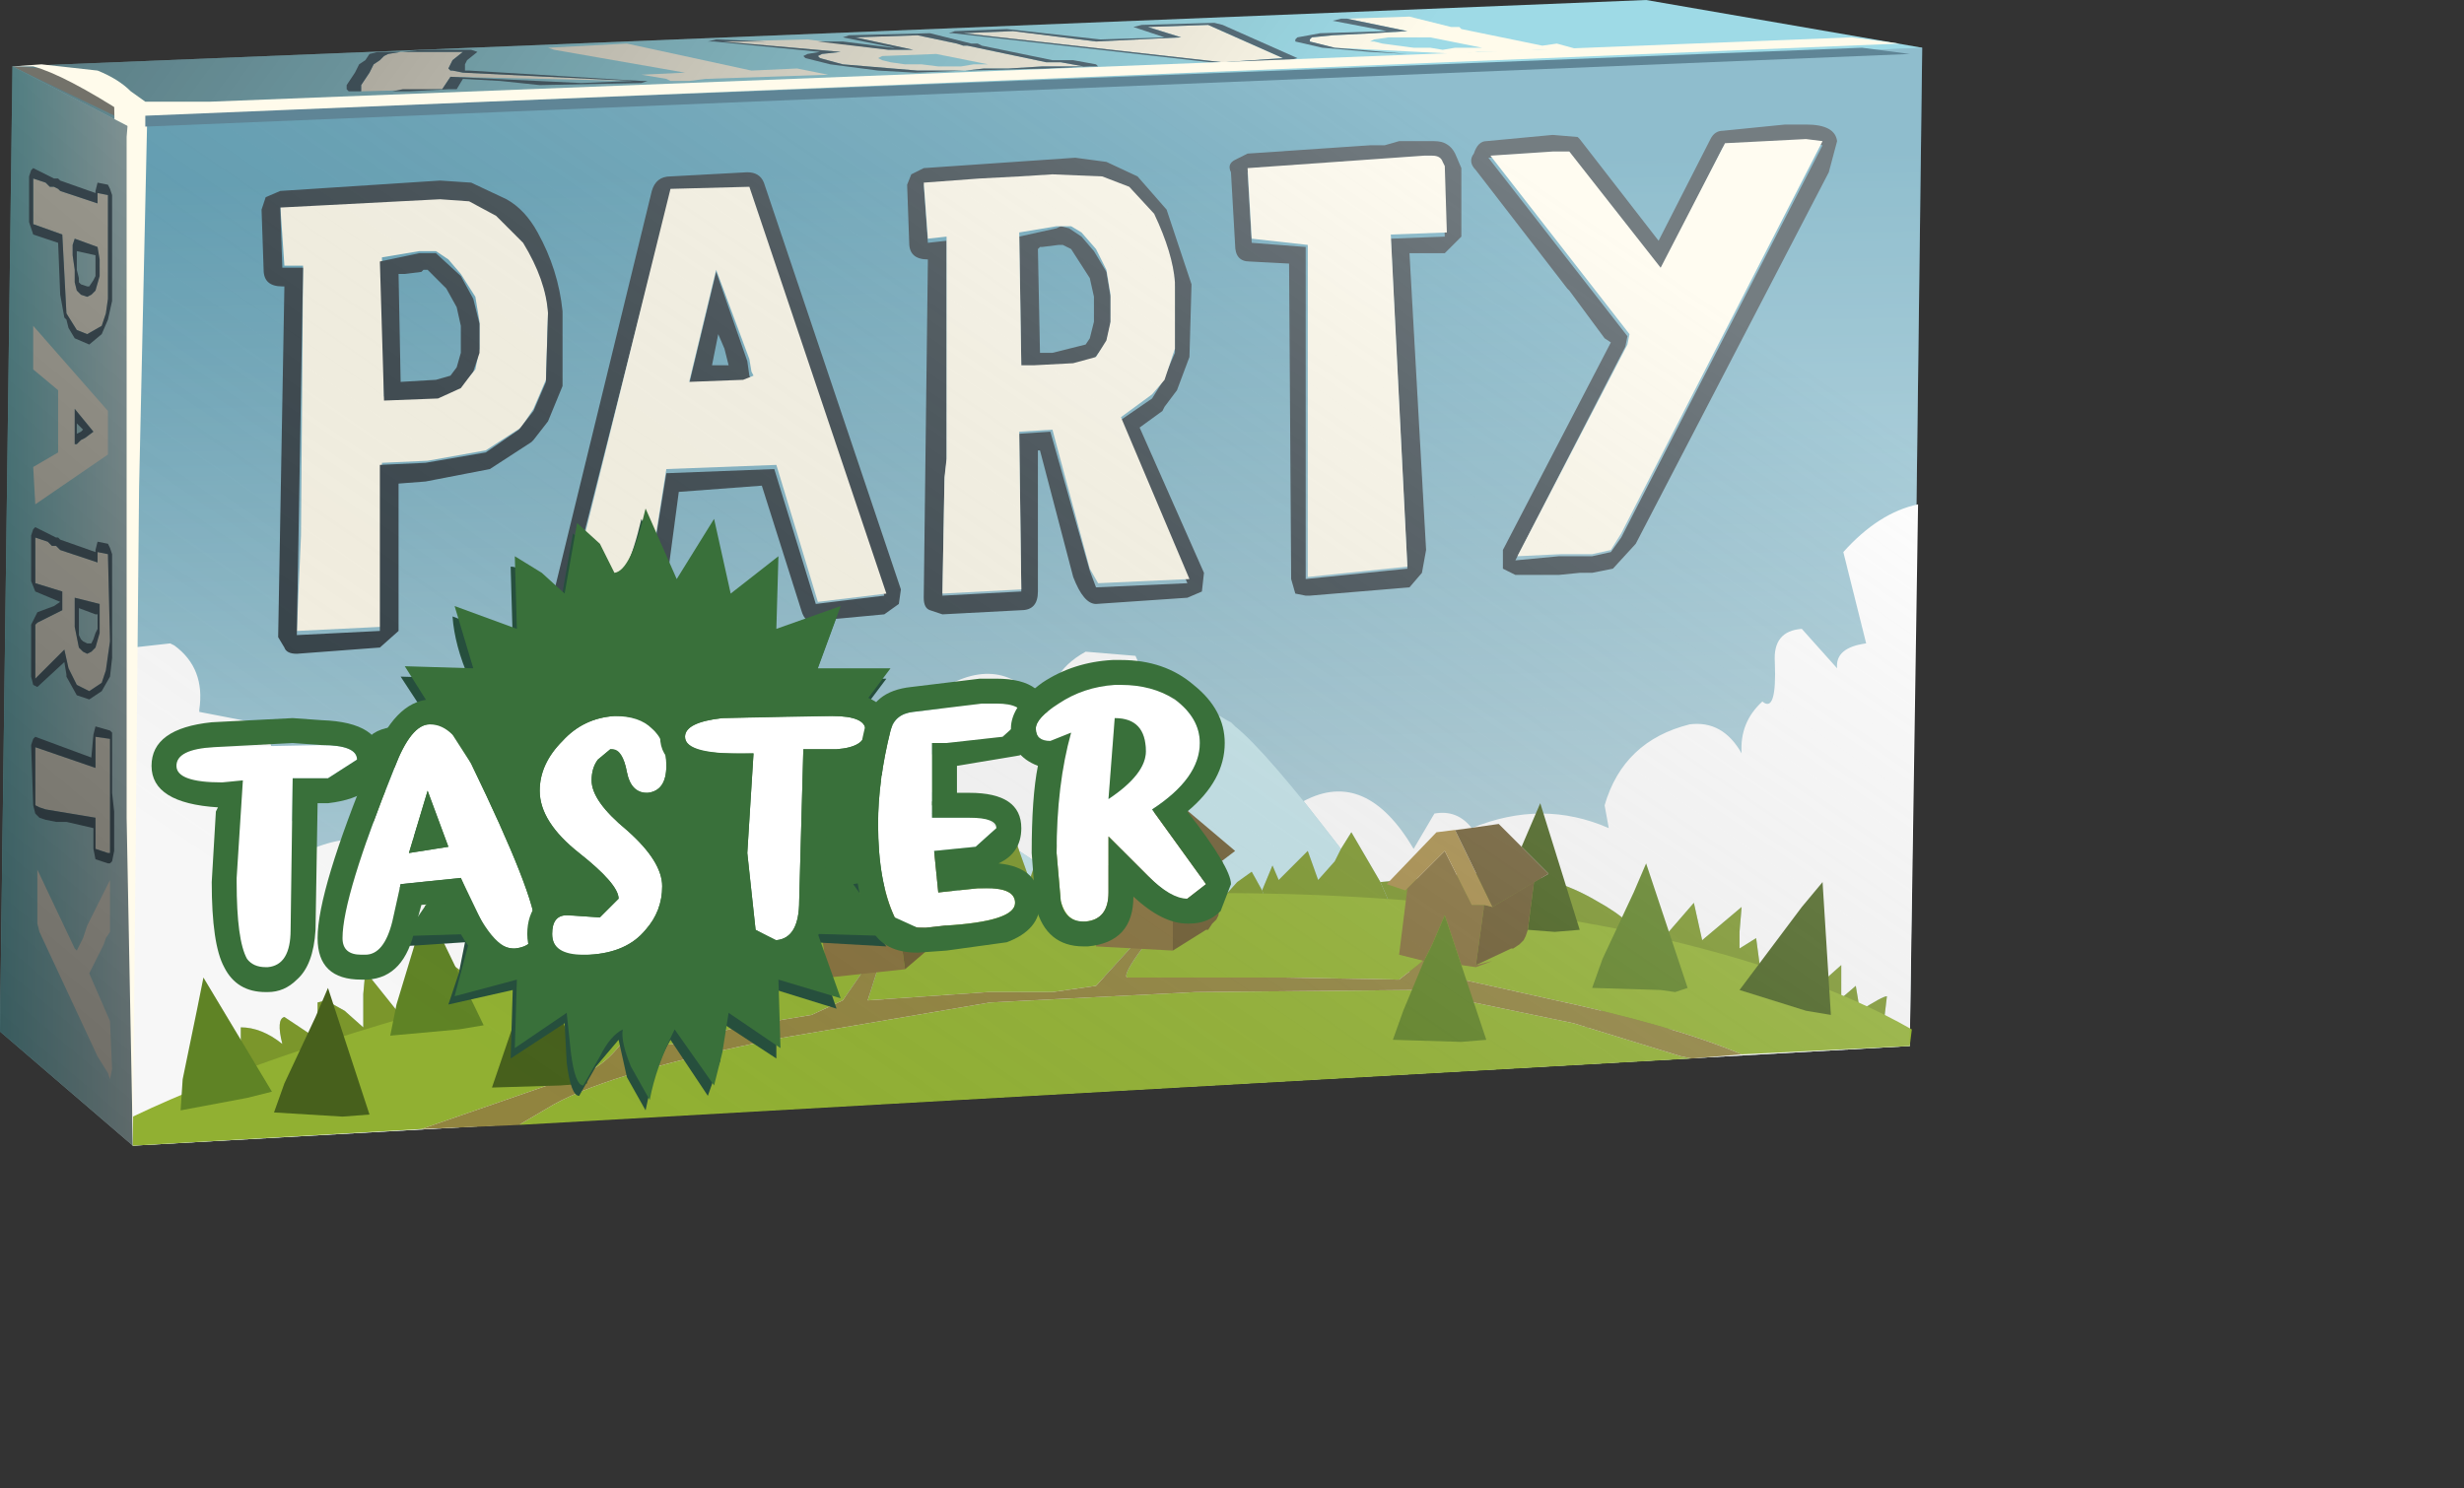 <?xml version="1.0" encoding="UTF-8" standalone="no"?>
<svg xmlns:xlink="http://www.w3.org/1999/xlink" height="35.85px" width="59.35px" xmlns="http://www.w3.org/2000/svg">
  <rect width="100%" height="100%" fill="#333333" stroke="none"/>
  <g transform="matrix(1.0, 0.0, 0.0, 1.0, 0.0, 0.0)">
    <use height="27.6" transform="matrix(1.0, 0.0, 0.0, 1.0, 0.0, 0.0)" width="46.3" xlink:href="#shape0"/>
  </g>
  <defs>
    <g id="shape0" transform="matrix(1.0, 0.0, 0.0, 1.0, 0.0, 0.0)">
      <path d="M0.3 1.6 L39.65 0.0 46.3 1.15 43.85 2.9 2.15 5.35 2.1 5.15 0.3 1.6" fill="#9edae6" fill-rule="evenodd" stroke="none"/>
      <path d="M32.1 0.85 L33.1 0.8 33.9 0.75 32.45 0.45 33.95 0.4 34.95 0.65 35.15 0.65 35.2 0.7 37.15 1.1 37.5 1.05 38.05 1.2 37.05 1.2 36.25 1.25 35.6 1.25 35.15 1.3 32.15 1.15 31.55 1.0 31.55 0.95 31.6 0.9 32.1 0.85 M33.1 0.95 L33.0 1.0 33.1 1.0 33.3 1.05 34.05 1.15 34.45 1.15 34.75 1.2 35.05 1.15 35.7 1.15 34.45 0.9 33.45 0.9 33.1 0.95" fill="#fffbeb" fill-rule="evenodd" stroke="none"/>
      <path d="M28.45 0.9 L27.65 0.65 29.1 0.6 30.9 1.4 29.45 1.5 23.2 0.8 24.4 0.75 26.4 1.0 28.45 0.9" fill="#fffbeb" fill-rule="evenodd" stroke="none"/>
      <path d="M21.45 1.5 L21.8 1.55 22.2 1.55 22.6 1.6 23.15 1.6 23.45 1.55 23.8 1.55 22.55 1.3 21.25 1.35 21.15 1.4 21.25 1.45 21.45 1.5 M22.0 1.2 L20.6 0.9 22.1 0.85 23.05 1.05 23.2 1.1 23.3 1.1 25.2 1.5 25.55 1.5 26.1 1.6 25.1 1.6 24.3 1.65 23.7 1.65 23.25 1.7 22.1 1.7 20.3 1.55 19.75 1.4 19.7 1.35 19.8 1.3 20.25 1.25 17.4 1.0 19.45 0.95 21.4 1.2 22.0 1.2" fill="#fffbeb" fill-rule="evenodd" stroke="none"/>
      <path d="M19.95 1.8 L17.0 1.9 16.6 1.95 16.15 1.95 16.05 1.9 15.45 1.8 16.5 1.75 13.35 1.2 13.2 1.15 15.1 1.05 18.1 1.7 19.2 1.65 19.95 1.8" fill="#fffbeb" fill-rule="evenodd" stroke="none"/>
      <path d="M9.65 1.25 L11.15 1.25 10.9 1.45 10.8 1.65 10.85 1.7 10.9 1.7 11.15 1.75 15.25 1.95 10.85 1.85 10.65 2.15 8.7 2.2 8.7 2.05 8.9 1.75 9.0 1.55 9.15 1.45 9.25 1.35 9.35 1.3 9.65 1.25" fill="#fffbeb" fill-rule="evenodd" stroke="none"/>
      <path d="M32.3 0.45 L32.45 0.45 33.9 0.75 33.1 0.8 32.1 0.85 31.6 0.9 31.55 0.95 31.55 1.0 32.15 1.15 33.9 1.3 33.0 1.25 31.85 1.15 31.2 1.0 31.2 0.95 31.25 0.9 31.8 0.8 33.4 0.75 32.1 0.5 32.3 0.45" fill="#5a717d" fill-rule="evenodd" stroke="none"/>
      <path d="M22.95 0.8 L22.85 0.8 23.0 0.75 24.25 0.7 26.5 0.95 28.05 0.9 27.3 0.65 27.5 0.6 29.25 0.55 29.45 0.6 31.25 1.4 31.05 1.45 29.45 1.5 30.9 1.4 29.1 0.6 27.65 0.65 28.45 0.9 26.4 1.0 24.4 0.75 23.2 0.8 29.45 1.5 29.15 1.5 22.95 0.8" fill="#5a717d" fill-rule="evenodd" stroke="none"/>
      <path d="M22.05 1.75 L21.15 1.7 20.0 1.55 19.4 1.4 19.35 1.35 19.45 1.3 19.75 1.25 17.2 1.0 17.05 1.0 17.25 0.95 18.45 1.0 17.4 1.0 20.25 1.25 19.8 1.3 19.7 1.35 19.75 1.4 20.3 1.55 22.1 1.7 23.2 1.7 22.05 1.75 M21.5 1.15 L21.55 1.15 20.3 0.9 20.45 0.85 22.4 0.8 23.4 1.05 23.55 1.05 23.65 1.1 25.35 1.45 25.85 1.45 26.4 1.55 26.45 1.6 26.25 1.6 25.25 1.65 23.25 1.7 23.7 1.65 24.3 1.65 25.1 1.6 26.1 1.6 25.55 1.5 25.2 1.5 23.3 1.1 23.2 1.1 23.05 1.05 22.1 0.85 20.6 0.9 22.0 1.2 21.4 1.2 19.7 1.0 20.3 1.0 21.5 1.15" fill="#5a717d" fill-rule="evenodd" stroke="none"/>
      <path d="M9.1 1.25 L9.65 1.25 9.35 1.3 9.25 1.35 9.15 1.45 9.0 1.55 8.9 1.75 8.7 2.05 8.7 2.2 9.15 2.2 8.4 2.2 8.35 2.15 8.35 2.05 8.55 1.75 8.65 1.55 8.8 1.45 8.9 1.3 9.1 1.25 M11.5 1.25 L11.25 1.45 11.2 1.55 11.2 1.7 11.3 1.7 15.45 1.95 15.6 1.95 15.45 2.0 13.0 2.05 12.05 1.95 11.15 1.9 11.0 2.15 10.8 2.15 9.85 2.2 9.45 2.2 9.7 2.15 10.65 2.15 10.85 1.85 14.0 2.0 15.25 1.95 11.15 1.75 10.9 1.7 10.85 1.7 10.8 1.65 10.9 1.45 11.15 1.25 9.7 1.25 10.15 1.2 11.35 1.2 11.5 1.25" fill="#5a717d" fill-rule="evenodd" stroke="none"/>
      <path d="M0.3 1.6 L39.65 0.0 46.3 1.15 43.85 2.9 2.15 5.35 2.1 5.15 0.3 1.6" fill="url(#gradient0)" fill-rule="evenodd" stroke="none"/>
      <path d="M3.2 3.0 L0.3 1.6 1.05 1.65 2.45 1.85 Q2.95 2.05 3.05 2.4 L3.2 2.8 3.2 3.0" fill="#73726a" fill-rule="evenodd" stroke="none"/>
      <path d="M3.45 2.8 L3.1 2.8 Q1.55 1.8 0.8 1.6 L0.3 1.6 1.0 1.55 2.35 1.7 Q2.85 1.9 3.15 2.2 L3.5 2.45 3.45 2.8" fill="#fffbeb" fill-rule="evenodd" stroke="none"/>
      <path d="M2.75 2.5 L3.2 2.8 3.2 25.95 3.2 27.6 2.75 2.5" fill="#fffbeb" fill-rule="evenodd" stroke="none"/>
      <path d="M0.3 1.6 L4.65 3.85 7.1 21.15 3.2 27.6 0.0 24.85 0.3 1.6" fill="url(#gradient1)" fill-rule="evenodd" stroke="none"/>
      <path d="M2.6 4.7 L2.6 7.2 2.55 7.55 2.45 7.85 2.1 8.05 1.85 7.95 1.6 7.55 1.5 5.65 0.8 5.4 0.8 4.3 1.1 4.4 1.2 4.5 1.3 4.5 1.4 4.55 1.45 4.6 2.35 4.9 2.35 4.65 2.6 4.7 M2.4 6.25 L2.35 5.95 1.8 5.75 1.75 5.9 1.75 6.15 1.8 6.5 1.8 6.8 1.85 7.0 1.95 7.1 2.1 7.15 2.2 7.1 2.3 7.0 2.4 6.65 2.4 6.25" fill="#fffbeb" fill-rule="evenodd" stroke="none"/>
      <path d="M1.95 10.6 L2.05 10.55 2.25 10.4 1.8 9.85 1.8 10.7 1.85 10.7 1.95 10.6 M1.4 9.4 L0.8 8.9 0.8 7.85 2.6 9.9 2.6 10.95 0.85 12.15 0.8 11.25 1.4 10.9 1.4 9.4" fill="#fffbeb" fill-rule="evenodd" stroke="none"/>
      <path d="M1.45 13.25 L2.35 13.55 2.35 13.3 2.6 13.35 2.65 15.4 2.55 16.15 2.45 16.45 2.15 16.65 1.85 16.5 1.65 16.1 1.55 15.65 0.85 16.35 0.85 15.05 0.9 15.0 1.5 14.7 1.5 14.25 0.85 14.05 0.85 12.95 1.15 13.05 1.25 13.15 1.35 13.15 1.45 13.25 M1.8 14.4 L1.8 15.1 1.9 15.6 2.0 15.7 2.1 15.75 2.2 15.7 2.3 15.6 2.4 15.25 2.4 14.55 1.8 14.4" fill="#fffbeb" fill-rule="evenodd" stroke="none"/>
      <path d="M2.3 17.75 L2.65 17.8 2.65 20.55 2.6 20.55 2.3 20.45 2.3 19.7 1.1 19.5 0.95 19.45 0.85 19.4 0.85 18.0 2.3 18.5 2.3 17.75" fill="#fffbeb" fill-rule="evenodd" stroke="none"/>
      <path d="M0.9 20.95 L1.8 22.85 1.85 22.9 2.0 22.6 2.1 22.3 2.65 21.2 2.65 22.45 2.55 22.6 2.5 22.75 2.15 23.45 2.65 24.6 2.7 25.75 2.65 26.0 2.6 25.85 2.35 25.45 0.95 22.45 0.9 22.25 0.9 20.95" fill="#fffbeb" fill-rule="evenodd" stroke="none"/>
      <path d="M2.4 6.25 L2.4 6.65 2.3 7.0 2.2 7.1 2.1 7.15 1.95 7.1 1.85 7.0 1.8 6.8 1.8 6.5 1.75 6.15 1.75 5.9 1.8 5.75 2.35 5.95 2.4 6.25 M2.25 6.75 L2.3 6.65 2.3 6.15 1.85 6.05 1.85 6.5 1.9 6.7 1.9 6.8 1.95 6.85 2.1 6.9 2.15 6.9 2.25 6.75 M1.45 4.6 L1.4 4.55 1.3 4.5 1.2 4.5 1.1 4.4 0.8 4.3 0.8 5.4 1.5 5.65 1.6 7.55 1.85 7.95 2.1 8.05 2.45 7.85 2.55 7.55 2.6 7.2 2.6 4.7 2.35 4.65 2.35 4.9 1.45 4.6 M0.7 5.35 L0.7 4.25 0.75 4.1 0.8 4.05 1.3 4.3 1.4 4.3 1.45 4.35 2.3 4.65 2.3 4.6 2.35 4.4 2.6 4.45 2.65 4.55 2.7 4.7 2.7 7.25 2.6 7.7 2.45 8.05 2.15 8.3 1.8 8.15 1.65 7.9 1.6 7.7 1.55 7.65 1.45 7.1 1.4 5.85 0.8 5.65 0.7 5.35" fill="#5a717d" fill-rule="evenodd" stroke="none"/>
      <path d="M2.05 10.55 L1.95 10.6 1.85 10.7 1.8 10.7 1.8 9.85 2.25 10.4 2.05 10.55 M2.0 10.35 L1.85 10.2 1.85 10.45 1.95 10.4 2.0 10.35" fill="#5a717d" fill-rule="evenodd" stroke="none"/>
      <path d="M2.35 14.8 L2.3 14.8 1.9 14.65 1.9 15.3 1.95 15.4 2.0 15.45 2.1 15.5 2.2 15.5 2.25 15.4 2.3 15.25 2.35 15.15 2.35 14.8 M1.8 14.4 L2.4 14.55 2.4 15.25 2.3 15.6 2.2 15.7 2.1 15.75 2.0 15.7 1.9 15.6 1.8 15.1 1.8 14.4 M1.45 13.25 L1.35 13.15 1.25 13.15 1.15 13.05 0.85 12.95 0.85 14.05 1.5 14.25 1.5 14.7 0.9 15.0 0.85 15.05 0.85 16.35 1.55 15.65 1.65 16.1 1.85 16.5 2.15 16.65 2.45 16.45 2.55 16.15 2.65 15.45 2.6 13.35 2.35 13.3 2.35 13.55 1.45 13.25 M2.35 13.05 L2.6 13.1 2.65 13.2 2.7 13.35 2.7 15.85 2.65 16.3 2.45 16.65 2.15 16.85 1.85 16.75 1.6 16.3 1.6 16.25 1.55 15.95 0.9 16.55 0.8 16.5 0.75 16.3 0.75 15.05 0.9 14.75 1.3 14.6 1.45 14.5 0.85 14.25 0.75 14.0 0.75 12.9 0.8 12.75 0.85 12.7 1.35 12.95 1.4 12.95 1.45 13.0 2.3 13.3 2.3 13.25 2.35 13.05" fill="#5a717d" fill-rule="evenodd" stroke="none"/>
      <path d="M2.65 17.8 L2.3 17.75 2.3 18.5 0.85 18.0 0.85 19.4 0.95 19.45 1.1 19.5 2.3 19.7 2.3 20.45 2.6 20.55 2.65 20.55 2.65 17.8 M2.25 17.7 L2.3 17.5 2.65 17.6 2.7 17.65 2.7 19.1 2.75 19.55 2.75 20.5 2.7 20.75 2.65 20.8 2.6 20.8 2.3 20.7 2.25 20.45 2.25 19.95 1.6 19.8 1.35 19.8 1.1 19.75 0.95 19.7 0.85 19.6 0.8 19.4 0.75 17.95 0.8 17.8 0.85 17.75 2.2 18.25 2.25 17.7" fill="#5a717d" fill-rule="evenodd" stroke="none"/>
      <path d="M0.3 1.6 L4.65 3.85 7.1 21.15 3.2 27.6 0.0 24.85 0.3 1.6" fill="url(#gradient2)" fill-rule="evenodd" stroke="none"/>
      <path d="M46.0 25.2 L3.2 27.6 3.2 3.0 46.3 1.15 46.0 25.2" fill="url(#gradient3)" fill-rule="evenodd" stroke="none"/>
      <path d="M44.4 13.3 Q45.25 12.35 46.2 12.15 L46.0 25.2 3.2 27.6 3.2 15.6 4.1 15.5 4.2 15.55 Q4.95 16.1 4.8 17.1 L4.8 17.15 6.35 17.45 Q6.85 18.55 6.35 19.55 L6.4 19.5 Q7.25 19.55 7.3 20.55 9.25 19.6 10.2 21.4 11.5 19.4 13.65 20.6 L14.95 20.8 Q15.75 19.75 16.95 20.25 17.05 19.2 18.0 19.55 18.2 19.85 18.2 19.4 18.45 17.4 19.85 16.95 20.4 17.2 20.25 17.8 21.75 17.25 22.6 18.35 22.5 17.4 22.85 16.5 24.35 15.7 25.3 17.3 25.15 16.25 26.15 15.7 L27.35 15.8 27.7 16.6 28.45 16.65 28.95 17.1 Q28.25 17.05 27.6 17.95 L25.6 20.6 25.25 19.95 25.0 20.45 24.95 20.75 24.85 20.7 24.55 20.5 24.2 19.45 24.1 20.2 Q22.25 18.85 21.95 18.9 L20.05 20.25 18.9 21.5 Q14.15 21.65 12.25 23.6 L11.95 22.65 11.75 23.65 11.65 24.1 11.05 23.35 10.9 23.25 Q10.7 23.2 10.55 23.6 L10.45 24.05 10.35 25.0 10.35 25.15 9.8 24.65 8.8 23.4 8.75 23.95 8.75 24.75 8.3 24.35 7.85 24.1 7.65 24.15 7.65 24.3 7.65 24.65 7.6 25.0 6.85 24.5 Q6.65 24.55 6.8 25.15 6.3 24.75 5.8 24.75 L5.8 25.35 5.8 25.95 7.25 26.0 9.65 25.95 9.3 26.2 10.65 25.85 10.75 25.85 10.8 25.8 11.05 25.8 11.0 25.75 17.1 24.25 28.35 23.4 29.95 23.15 29.85 23.25 39.2 23.6 38.2 24.75 44.8 24.9 45.35 24.85 45.45 24.0 Q45.35 24.0 44.8 24.35 L44.7 23.75 44.35 24.05 44.35 23.25 43.9 23.65 Q43.7 23.8 43.65 23.55 L43.55 23.15 42.95 23.4 42.4 23.35 42.3 22.6 41.9 22.85 41.9 22.45 41.95 21.85 41.0 22.65 40.8 21.75 40.15 22.5 39.95 22.8 39.65 23.1 39.55 22.75 Q39.45 22.25 38.45 21.7 37.35 21.05 36.0 21.0 L33.25 21.25 32.55 20.05 32.3 20.45 31.4 19.3 Q32.9 18.5 34.05 20.45 L34.55 19.6 Q35.1 19.5 35.45 19.95 37.15 19.25 38.75 19.95 L38.65 19.4 Q39.1 17.85 40.7 17.45 41.5 17.35 41.95 18.15 41.9 17.4 42.45 16.9 42.8 17.2 42.75 15.95 42.7 15.2 43.4 15.15 L44.25 16.1 Q44.2 15.6 44.95 15.5 L44.45 13.5 44.4 13.3" fill="#ffffff" fill-rule="evenodd" stroke="none"/>
      <path d="M24.95 20.75 L24.8 21.2 24.55 20.5 24.85 20.7 24.95 20.75" fill="#c5e7ed" fill-rule="evenodd" stroke="none"/>
      <path d="M24.1 20.3 L23.9 21.45 23.3 20.45 23.05 21.65 22.8 21.25 22.65 20.85 Q22.5 21.3 22.5 21.8 L19.35 21.5 18.9 21.5 20.05 20.25 21.95 18.9 Q22.25 18.85 24.1 20.2 L24.1 20.3" fill="#c5e7ed" fill-rule="evenodd" stroke="none"/>
      <path d="M26.25 21.85 L25.6 20.6 27.6 17.95 Q28.5 16.65 29.55 17.35 L29.65 17.4 29.75 17.5 Q30.5 18.1 32.3 20.45 L32.15 20.75 31.75 21.2 31.5 20.5 30.8 21.2 30.65 20.85 30.4 21.45 30.15 21.0 29.8 21.25 28.9 22.25 28.5 22.45 30.5 22.0 31.0 22.35 29.95 23.15 28.35 23.4 17.1 24.25 22.75 22.85 25.25 22.75 26.35 22.6 26.25 22.25 26.25 21.85" fill="#c5e7ed" fill-rule="evenodd" stroke="none"/>
      <path d="M10.65 25.45 L13.35 25.15 11.0 25.75 10.65 25.45" fill="#7d9929" fill-rule="evenodd" stroke="none"/>
      <path d="M21.0 23.0 L22.75 22.85 14.55 24.9 12.5 23.95 12.25 23.6 Q14.15 21.65 18.9 21.5 L19.35 21.5 22.5 21.8 22.45 21.95 21.0 23.0" fill="#7d9929" fill-rule="evenodd" stroke="none"/>
      <path d="M39.55 22.75 L39.65 23.1 39.2 23.6 29.85 23.25 29.95 23.15 31.0 22.35 31.2 22.5 32.65 22.5 33.7 22.4 33.6 22.05 33.25 21.25 36.0 21.0 Q37.35 21.05 38.45 21.7 39.45 22.25 39.55 22.75" fill="#7d9929" fill-rule="evenodd" stroke="none"/>
      <path d="M24.2 19.45 L24.55 20.5 24.8 21.2 24.95 20.75 25.0 20.45 25.25 19.95 26.25 21.85 26.25 22.25 26.35 22.6 25.25 22.75 21.0 23.0 22.45 21.95 22.5 21.8 Q22.5 21.3 22.65 20.85 L22.8 21.25 23.05 21.65 23.3 20.45 23.9 21.45 24.1 20.3 24.1 20.2 24.2 19.45" fill="#7d9929" fill-rule="evenodd" stroke="none"/>
      <path d="M32.15 20.75 L32.3 20.45 32.55 20.05 33.25 21.25 33.6 22.05 33.7 22.4 32.65 22.5 31.2 22.5 30.5 22.0 30.6 21.95 30.4 21.45 30.65 20.85 30.8 21.2 31.5 20.5 31.75 21.2 32.15 20.75" fill="#7d9929" fill-rule="evenodd" stroke="none"/>
      <path d="M30.4 21.45 L30.6 21.95 30.5 22.0 28.5 22.45 28.9 22.25 29.8 21.25 30.15 21.0 30.4 21.45" fill="#7d9929" fill-rule="evenodd" stroke="none"/>
      <path d="M11.95 22.65 L12.25 23.6 12.5 23.95 14.55 24.9 10.65 25.45 10.35 25.15 10.35 25.0 10.45 24.05 10.55 23.6 Q10.7 23.2 10.9 23.25 L11.05 23.35 11.65 24.1 11.75 23.65 11.95 22.65" fill="#7d9929" fill-rule="evenodd" stroke="none"/>
      <path d="M7.65 24.65 L7.65 24.3 7.65 24.15 7.85 24.1 8.3 24.35 8.75 24.75 8.75 23.95 8.8 23.4 9.8 24.65 11.0 25.75 11.05 25.8 10.8 25.8 10.75 25.85 10.65 25.85 7.25 26.0 5.8 25.95 5.8 25.35 5.8 24.75 Q6.3 24.75 6.8 25.15 6.65 24.55 6.85 24.5 L7.6 25.0 7.65 24.65" fill="#7d9929" fill-rule="evenodd" stroke="none"/>
      <path d="M43.9 23.65 L44.35 23.25 44.35 24.05 44.7 23.75 44.8 24.35 Q45.35 24.0 45.45 24.0 L45.35 24.85 44.8 24.9 38.2 24.75 39.95 22.8 40.15 22.5 40.8 21.75 41.0 22.65 41.95 21.85 41.9 22.45 41.9 22.85 42.3 22.6 42.4 23.35 42.95 23.4 43.55 23.15 43.65 23.55 Q43.7 23.8 43.9 23.65" fill="#7d9929" fill-rule="evenodd" stroke="none"/>
      <path d="M12.5 27.1 L13.35 26.6 Q14.8 25.8 18.85 25.0 L23.85 24.15 28.8 23.9 34.05 23.85 37.9 24.65 40.5 25.45 40.75 25.5 12.5 27.1" fill="#94b530" fill-rule="evenodd" stroke="none"/>
      <path d="M3.2 27.6 L3.2 26.9 Q6.65 25.25 12.75 23.7 19.45 21.95 24.9 21.65 33.25 21.15 39.55 22.5 43.6 23.4 46.05 24.8 L46.0 25.2 41.95 25.4 Q40.3 24.7 37.25 24.05 L34.55 23.45 Q34.45 23.35 35.15 22.8 L34.7 22.85 Q34.55 22.9 34.15 23.25 L33.7 23.6 30.9 23.55 27.15 23.55 Q27.05 23.5 27.4 23.0 L27.8 22.45 27.4 22.65 26.4 23.75 25.35 23.9 23.8 23.9 20.9 24.1 21.25 23.0 20.75 23.45 20.3 24.1 19.55 24.45 17.75 24.75 16.25 25.15 15.7 25.2 15.4 25.1 15.45 24.4 Q14.75 25.65 14.05 25.85 L10.15 27.2 3.2 27.6" fill="#94b530" fill-rule="evenodd" stroke="none"/>
      <path d="M27.4 23.0 Q27.05 23.5 27.15 23.55 L30.9 23.55 33.7 23.6 34.15 23.25 Q34.55 22.9 34.7 22.85 L35.15 22.8 Q34.45 23.35 34.55 23.45 L37.25 24.05 Q40.3 24.7 41.95 25.4 L40.75 25.5 40.5 25.45 37.9 24.65 34.05 23.85 28.8 23.9 23.85 24.15 18.85 25.0 Q14.8 25.8 13.35 26.6 L12.5 27.1 10.15 27.2 14.05 25.85 Q14.75 25.65 15.45 24.4 L15.4 25.1 15.7 25.2 16.25 25.15 17.75 24.75 19.55 24.45 20.3 24.1 20.75 23.45 21.25 23.0 20.9 24.1 23.8 23.9 25.35 23.9 26.4 23.75 27.4 22.65 27.8 22.45 27.4 23.0" fill="#94863e" fill-rule="evenodd" stroke="none"/>
      <path d="M10.25 21.8 L11.65 24.7 11.05 24.8 9.4 24.95 9.55 24.2 10.05 22.55 10.25 21.8" fill="#608523" fill-rule="evenodd" stroke="none"/>
      <path d="M40.65 23.8 L40.35 23.9 40.0 23.85 38.35 23.8 38.6 23.1 39.35 21.5 39.65 20.8 40.65 23.8" fill="#608523" fill-rule="evenodd" stroke="none"/>
      <path d="M13.85 23.45 L13.9 23.4 14.05 24.1 13.35 24.05 12.95 23.1 12.7 23.85 12.6 24.0 12.55 24.0 12.8 23.3 13.55 21.7 13.85 21.0 14.15 21.85 14.1 21.9 13.4 23.45 13.85 23.45" fill="#608523" fill-rule="evenodd" stroke="none"/>
      <path d="M4.4 26.0 L4.75 24.3 4.9 23.55 6.55 26.3 5.95 26.45 4.35 26.75 4.4 26.0" fill="#608523" fill-rule="evenodd" stroke="none"/>
      <path d="M36.95 21.25 L37.3 21.05 36.65 20.4 36.8 20.05 37.1 19.35 38.05 22.4 37.45 22.45 36.8 22.4 36.95 21.25" fill="#466119" fill-rule="evenodd" stroke="none"/>
      <path d="M43.4 21.85 L43.9 21.25 44.1 24.45 43.5 24.35 41.9 23.85 42.35 23.25 43.4 21.85" fill="#466119" fill-rule="evenodd" stroke="none"/>
      <path d="M8.9 26.85 L8.25 26.9 6.6 26.8 6.85 26.1 7.6 24.5 7.9 23.8 8.9 26.85" fill="#466119" fill-rule="evenodd" stroke="none"/>
      <path d="M15.5 23.25 L15.8 23.2 16.1 24.6 14.25 24.95 14.1 24.2 14.05 24.1 13.9 23.4 14.45 22.2 15.5 23.25" fill="#87713a" fill-rule="evenodd" stroke="none"/>
      <path d="M16.95 23.7 L16.85 23.9 16.75 23.95 16.7 24.1 16.2 24.55 16.1 24.6 15.8 23.2 16.0 23.15 16.75 22.25 17.0 23.55 16.95 23.65 16.95 23.7" fill="#6e5c2f" fill-rule="evenodd" stroke="none"/>
      <path d="M14.5 21.65 L16.0 23.15 15.5 23.25 14.45 22.2 13.9 23.4 13.85 23.45 13.4 23.45 14.1 21.9 14.15 21.85 14.5 21.65" fill="#ab8f49" fill-rule="evenodd" stroke="none"/>
      <path d="M16.0 23.15 L14.5 21.65 15.5 21.2 17.0 22.0 16.75 22.25 16.0 23.15" fill="#705e32" fill-rule="evenodd" stroke="none"/>
      <path d="M12.95 23.1 L14.15 26.1 13.5 26.15 11.85 26.2 12.6 24.0 12.7 23.85 12.95 23.1" fill="#466119" fill-rule="evenodd" stroke="none"/>
      <path d="M19.95 23.55 L19.7 21.95 20.35 20.8 21.3 21.9 21.6 21.9 21.8 23.35 19.95 23.55" fill="#87713a" fill-rule="evenodd" stroke="none"/>
      <path d="M22.65 21.05 L22.8 22.35 22.7 22.55 22.65 22.6 22.55 22.75 22.5 22.75 21.8 23.35 21.6 21.9 21.8 21.85 22.65 21.05" fill="#6e5c2f" fill-rule="evenodd" stroke="none"/>
      <path d="M20.05 20.45 L20.45 20.3 21.8 21.85 21.6 21.9 21.3 21.9 20.35 20.8 19.7 21.95 19.65 22.0 19.2 22.0 20.05 20.45" fill="#ab8f49" fill-rule="evenodd" stroke="none"/>
      <path d="M22.9 20.8 L21.8 21.85 20.45 20.3 21.45 19.9 22.9 20.8" fill="#705e32" fill-rule="evenodd" stroke="none"/>
      <path d="M26.4 22.8 L26.4 21.2 27.2 20.2 28.0 21.4 28.25 21.4 28.25 22.9 26.4 22.8" fill="#87713a" fill-rule="evenodd" stroke="none"/>
      <path d="M28.25 21.4 L28.5 21.45 29.45 20.75 29.35 22.05 29.3 22.15 29.2 22.25 29.1 22.4 29.05 22.4 28.25 22.9 28.25 21.4" fill="#6e5c2f" fill-rule="evenodd" stroke="none"/>
      <path d="M26.95 19.8 L27.4 19.65 28.5 21.45 28.25 21.4 28.0 21.4 27.2 20.2 26.4 21.2 26.35 21.25 25.9 21.15 26.95 19.8" fill="#ab8f49" fill-rule="evenodd" stroke="none"/>
      <path d="M28.5 21.45 L27.4 19.65 28.45 19.4 29.75 20.5 28.5 21.45" fill="#705e32" fill-rule="evenodd" stroke="none"/>
      <path d="M35.45 21.8 L35.75 21.8 35.55 23.25 35.95 23.15 35.55 23.3 35.2 23.25 34.8 22.05 34.5 22.75 34.3 23.15 33.7 23.0 33.9 21.4 34.8 20.5 35.45 21.8" fill="#87713a" fill-rule="evenodd" stroke="none"/>
      <path d="M35.55 23.25 L35.75 21.8 35.95 21.85 36.95 21.25 36.8 22.4 36.75 22.55 36.7 22.65 36.6 22.75 36.45 22.85 36.4 22.85 35.55 23.25" fill="#6e5c2f" fill-rule="evenodd" stroke="none"/>
      <path d="M34.8 20.5 L33.85 21.45 33.4 21.3 34.6 20.05 35.4 19.95 35.05 20.0 35.95 21.85 35.75 21.8 35.45 21.8 34.8 20.5" fill="#ab8f49" fill-rule="evenodd" stroke="none"/>
      <path d="M37.3 21.05 L35.95 21.85 35.05 20.0 36.1 19.85 37.3 21.05" fill="#705e32" fill-rule="evenodd" stroke="none"/>
      <path d="M34.8 22.05 L35.8 25.05 35.2 25.1 33.55 25.05 33.8 24.35 34.3 23.15 34.5 22.75 34.8 22.05" fill="#608523" fill-rule="evenodd" stroke="none"/>
      <path d="M11.35 4.8 L12.0 5.1 12.6 5.75 Q13.15 6.7 13.2 7.5 L13.15 9.15 12.85 9.85 12.55 10.3 11.7 10.85 10.3 11.1 9.2 11.15 9.2 15.1 7.15 15.2 7.25 12.9 7.3 6.4 6.85 6.4 6.75 4.95 10.6 4.75 11.35 4.8 M10.5 6.05 L10.1 6.05 9.2 6.2 9.25 9.55 10.55 9.5 11.1 9.3 11.45 8.9 11.55 8.4 11.55 7.75 11.45 7.15 11.1 6.6 10.8 6.25 10.5 6.05" fill="#fffbeb" fill-rule="evenodd" stroke="none"/>
      <path d="M17.3 8.05 L17.15 8.8 17.55 8.8 17.45 8.4 17.3 8.05 M18.0 8.7 L18.05 9.05 18.1 9.15 17.9 9.2 17.75 9.25 16.6 9.25 17.25 6.55 18.0 8.7 M11.55 7.8 L11.55 8.5 11.4 8.95 11.1 9.35 10.55 9.6 9.25 9.65 9.15 6.3 10.1 6.1 10.5 6.1 11.1 6.65 11.4 7.2 11.55 7.8 M11.0 7.4 L10.75 6.95 10.3 6.5 10.2 6.5 10.15 6.55 9.75 6.6 9.6 6.6 9.65 9.2 10.5 9.15 10.85 9.05 11.0 8.85 11.1 8.5 11.1 7.85 11.0 7.4 M11.3 4.85 L10.6 4.8 6.75 5.0 6.8 6.45 7.3 6.45 7.15 15.3 9.15 15.2 9.15 11.2 10.25 11.15 11.7 10.9 12.5 10.35 12.85 9.9 13.15 9.2 13.2 7.55 Q13.15 6.75 12.6 5.85 L11.95 5.2 11.3 4.85 M12.2 4.8 Q12.65 5.05 12.95 5.6 13.45 6.5 13.55 7.5 L13.55 9.3 13.2 10.15 12.85 10.6 12.8 10.65 11.8 11.3 10.25 11.6 9.6 11.65 9.6 15.2 9.15 15.6 7.15 15.75 Q6.9 15.75 6.85 15.6 L6.7 15.35 6.85 6.9 6.8 6.9 Q6.35 6.9 6.35 6.5 L6.3 5.05 6.4 4.75 6.75 4.6 10.6 4.35 11.35 4.4 12.2 4.8 M18.0 4.6 L16.15 4.65 13.55 14.9 15.5 14.8 16.05 11.4 18.65 11.3 19.65 14.55 21.3 14.35 18.0 4.6 M21.7 14.2 L21.65 14.55 21.3 14.8 19.7 14.95 19.65 14.95 Q19.4 15.05 19.3 14.7 L18.35 11.7 16.35 11.85 15.95 14.85 15.5 15.25 13.55 15.35 13.25 15.25 13.2 14.85 15.7 4.6 Q15.8 4.25 16.15 4.25 L18.0 4.15 Q18.3 4.15 18.4 4.4 L21.7 14.2 M25.6 5.9 L25.5 5.9 25.1 5.95 25.05 5.95 25.0 6.0 25.05 8.5 25.35 8.5 26.15 8.3 26.25 8.15 26.35 7.75 26.35 7.15 26.25 6.7 25.8 6.0 25.6 5.9 M25.75 5.5 L26.05 5.7 26.35 6.05 26.65 6.55 26.75 7.15 26.75 7.8 26.65 8.25 26.35 8.65 25.8 8.8 24.9 8.85 24.6 8.85 24.55 5.7 25.45 5.5 25.55 5.45 25.75 5.5 M26.55 4.3 L25.9 4.25 24.55 4.3 23.55 4.35 22.25 4.45 22.35 5.85 22.8 5.8 22.8 11.1 22.75 11.55 22.7 14.35 24.6 14.25 24.55 10.45 25.3 10.4 26.25 13.75 26.4 14.15 28.6 14.05 26.95 10.15 27.75 9.6 28.0 9.2 28.3 8.5 28.3 6.9 Q28.25 6.15 27.8 5.25 L27.2 4.6 26.55 4.3 M26.65 3.9 L27.4 4.25 28.1 5.05 28.7 6.85 28.65 8.6 28.35 9.4 28.05 9.8 28.0 9.9 27.45 10.3 29.0 13.8 28.95 14.25 28.6 14.4 26.4 14.55 Q26.1 14.55 25.85 13.9 L25.05 10.85 25.0 10.85 25.0 14.25 Q25.0 14.7 24.6 14.7 L22.7 14.8 22.4 14.7 Q22.25 14.65 22.25 14.4 L22.35 6.25 Q21.9 6.25 21.9 5.85 L21.85 4.45 21.95 4.2 22.25 4.05 25.9 3.8 26.65 3.9 M34.55 3.4 Q34.9 3.4 35.05 3.7 L35.2 4.05 35.2 5.7 34.8 6.1 33.95 6.1 34.35 13.25 34.25 13.8 33.95 14.15 31.55 14.35 31.45 14.35 31.2 14.3 31.1 13.95 31.05 6.35 30.1 6.3 Q29.75 6.3 29.75 5.9 L29.65 4.15 Q29.55 3.95 29.75 3.85 L30.05 3.7 33.0 3.5 33.35 3.5 33.7 3.4 34.55 3.4 M34.7 3.95 L34.5 3.8 34.25 3.8 30.05 4.15 30.15 5.85 31.45 5.95 31.45 13.95 33.9 13.7 33.5 5.75 34.8 5.7 34.75 4.1 34.7 3.95 M43.9 3.5 L43.5 3.4 41.5 3.55 40.0 6.5 37.8 3.7 37.4 3.7 35.85 3.8 39.2 8.1 39.15 8.35 36.5 13.5 37.55 13.4 38.35 13.4 38.8 13.3 39.05 12.95 43.9 3.5 M43.5 3.0 Q44.2 3.0 44.25 3.4 L44.05 4.15 39.4 13.1 38.85 13.7 38.35 13.8 38.05 13.8 37.55 13.85 36.5 13.85 36.2 13.7 36.2 13.25 38.8 8.25 38.65 8.15 37.8 7.0 37.75 6.95 35.55 4.1 Q35.35 3.9 35.5 3.7 35.6 3.4 35.8 3.4 L37.4 3.25 38.0 3.3 38.05 3.35 39.95 5.8 41.2 3.35 Q41.3 3.15 41.5 3.15 L43.0 3.0 43.5 3.0" fill="#334047" fill-rule="evenodd" stroke="none"/>
      <path d="M18.05 4.5 L21.35 14.3 19.7 14.5 18.7 11.2 16.05 11.3 15.5 14.75 13.6 14.85 16.15 4.55 18.05 4.5 M18.1 8.95 L18.05 8.65 17.25 6.5 16.6 9.2 17.9 9.15 18.15 9.05 18.1 8.95" fill="#fffbeb" fill-rule="evenodd" stroke="none"/>
      <path d="M26.55 4.25 L27.2 4.5 27.8 5.15 Q28.25 6.1 28.3 6.8 L28.3 8.4 28.05 9.15 27.75 9.5 27.0 10.05 28.65 13.95 26.45 14.05 26.25 13.7 25.35 10.35 24.55 10.4 24.6 14.2 22.7 14.3 22.75 11.5 22.8 11.05 22.8 5.7 22.35 5.75 22.25 4.4 23.6 4.3 24.55 4.25 25.35 4.2 26.55 4.25 M26.4 6.0 L26.05 5.6 25.8 5.45 25.45 5.45 24.55 5.6 24.6 8.8 24.9 8.8 25.85 8.75 26.4 8.6 26.65 8.2 26.75 7.75 26.75 7.1 26.65 6.5 26.4 6.0" fill="#fffbeb" fill-rule="evenodd" stroke="none"/>
      <path d="M34.3 3.75 L34.5 3.75 Q34.7 3.75 34.75 3.9 L34.8 4.0 34.85 5.6 33.5 5.65 33.9 13.65 31.5 13.9 31.5 5.9 30.15 5.75 30.05 4.05 34.3 3.75" fill="#fffbeb" fill-rule="evenodd" stroke="none"/>
      <path d="M43.5 3.35 L43.9 3.4 39.05 12.85 38.8 13.25 38.35 13.35 37.6 13.35 36.55 13.4 39.2 8.3 39.25 8.05 35.9 3.75 37.4 3.65 37.8 3.65 40.0 6.45 41.55 3.45 43.5 3.35" fill="#fffbeb" fill-rule="evenodd" stroke="none"/>
      <path d="M46.0 25.2 L3.2 27.6 3.2 3.0 46.3 1.15 46.0 25.2" fill="url(#gradient4)" fill-rule="evenodd" stroke="none"/>
      <path d="M3.1 2.7 L3.55 2.65 3.35 11.75 3.2 27.6 3.05 19.7 3.05 3.3 3.1 2.7" fill="#fffbeb" fill-rule="evenodd" stroke="none"/>
      <path d="M3.5 2.75 L5.3 2.7 44.85 1.15 46.0 1.3 3.5 3.05 3.5 2.75" fill="#5f8596" fill-rule="evenodd" stroke="none"/>
      <path d="M2.9 2.45 L5.05 2.45 44.6 0.9 45.75 1.05 3.2 2.8 2.9 2.65 2.9 2.45" fill="#fffbeb" fill-rule="evenodd" stroke="none"/>
      <path d="M20.45 17.55 L22.1 17.85 21.6 18.5 20.8 18.9 22.45 19.6 21.75 19.95 20.9 20.3 21.55 20.75 22.1 21.25 20.45 21.55 21.35 22.8 19.6 22.7 20.15 24.3 18.7 23.85 18.7 25.5 17.4 24.65 17.35 25.55 17.05 26.4 16.15 25.05 Q15.75 25.75 15.55 26.75 L15.1 25.95 14.9 25.05 14.35 25.7 13.95 26.4 Q13.75 26.4 13.65 25.6 L13.6 24.65 12.3 25.5 12.35 23.85 10.8 24.2 11.05 23.45 11.2 22.7 9.65 22.8 10.5 21.55 8.75 21.25 Q9.3 20.75 10.2 20.2 9.35 20.1 8.55 19.5 L10.2 18.9 8.75 18.05 Q8.95 17.75 9.6 17.75 L10.5 17.6 9.65 16.3 11.3 16.35 Q10.95 15.55 10.9 14.85 L12.35 15.4 12.3 13.65 Q12.55 13.65 12.95 14.05 L13.5 14.55 13.8 12.85 14.35 13.35 14.7 14.05 Q15.1 14.0 15.45 12.5 L16.2 14.15 17.1 12.75 17.5 14.55 18.7 13.65 18.6 15.4 Q19.35 15.05 20.15 14.85 L19.6 16.35 21.35 16.35 20.45 17.55" fill="#264f3d" fill-rule="evenodd" stroke="none"/>
      <path d="M20.55 17.3 L22.2 17.6 21.7 18.25 Q21.15 18.65 20.85 18.65 L22.55 19.35 21.85 19.7 21.0 20.05 21.65 20.5 22.2 21.0 20.55 21.3 21.45 22.55 19.7 22.5 20.25 24.05 18.75 23.6 18.8 25.25 17.55 24.4 17.4 25.35 17.2 26.15 16.25 24.8 Q15.8 25.7 15.65 26.5 L15.2 25.7 Q14.95 25.1 15.0 24.8 14.7 24.95 14.45 25.45 L14.05 26.15 Q13.85 26.15 13.75 25.35 L13.65 24.4 12.4 25.25 12.45 23.6 10.95 24.0 11.15 23.25 11.35 22.5 9.75 22.55 10.6 21.3 8.85 21.0 10.3 19.95 Q9.45 19.85 8.65 19.3 L10.3 18.65 8.85 17.8 Q9.1 17.5 9.7 17.5 L10.6 17.4 9.75 16.05 11.4 16.1 10.95 14.6 12.45 15.15 12.4 13.4 13.05 13.8 13.6 14.3 13.9 12.6 14.45 13.1 14.8 13.8 Q15.2 13.75 15.55 12.25 L16.3 13.95 17.2 12.5 17.6 14.3 18.75 13.4 18.7 15.15 20.25 14.6 19.7 16.1 21.45 16.1 20.55 17.3" fill="#39703a" fill-rule="evenodd" stroke="none"/>
      <path d="M7.9 18.75 L7.05 18.75 7.0 22.4 Q7.0 23.25 6.45 23.3 6.1 23.3 5.95 23.1 5.7 22.65 5.7 21.25 L5.7 21.15 5.85 18.8 Q4.25 18.9 4.25 18.45 4.25 18.05 5.15 18.0 L7.75 17.95 Q8.6 17.95 8.6 18.3 L7.9 18.75" fill="#ffffff" fill-rule="evenodd" stroke="none"/>
      <path d="M7.05 18.75 L7.9 18.75 8.6 18.3 Q8.6 17.95 7.75 17.95 L7.05 17.9 5.15 18.0 Q4.25 18.05 4.25 18.45 4.25 18.85 5.35 18.85 L5.85 18.8 5.7 21.15 5.7 21.25 Q5.7 22.65 5.95 23.1 6.1 23.3 6.4 23.3 L6.45 23.3 Q7.0 23.25 7.0 22.4 L7.05 18.75 M7.05 17.3 L7.75 17.35 Q9.2 17.4 9.2 18.3 9.2 19.2 7.9 19.35 L7.65 19.35 7.6 22.4 Q7.55 23.25 7.15 23.6 6.85 23.9 6.45 23.9 L6.4 23.9 Q5.7 23.9 5.4 23.3 5.1 22.75 5.1 21.25 L5.2 19.55 5.25 19.45 Q3.65 19.35 3.65 18.45 3.65 17.55 5.1 17.4 L7.05 17.3" fill="#39703a" fill-rule="evenodd" stroke="none"/>
      <path d="M10.9 17.7 L11.35 18.4 Q12.9 21.6 12.9 22.35 12.9 22.8 12.4 22.85 12.0 22.85 11.7 22.4 L11.1 21.15 9.65 21.3 9.45 22.2 Q9.25 23.0 8.8 23.0 8.25 23.05 8.25 22.6 8.25 21.6 9.5 18.5 9.9 17.45 10.35 17.45 10.65 17.45 10.9 17.7 M9.85 20.55 L10.8 20.4 10.3 19.05 9.85 20.55" fill="#ffffff" fill-rule="evenodd" stroke="none"/>
      <path d="M9.85 20.55 L10.3 19.05 10.8 20.4 9.85 20.55 M10.45 16.85 Q10.95 16.85 11.35 17.3 L11.85 18.15 Q13.5 21.55 13.5 22.35 L13.2 23.1 12.45 23.45 12.35 23.45 Q11.4 23.45 10.75 21.75 L10.15 21.8 10.0 22.35 Q9.75 23.55 8.85 23.6 L8.7 23.6 Q7.65 23.6 7.65 22.6 7.65 21.45 8.95 18.3 9.5 16.9 10.35 16.85 L10.45 16.85 M10.45 17.45 L10.35 17.45 Q9.9 17.45 9.5 18.5 8.25 21.6 8.25 22.6 8.25 23.0 8.7 23.0 L8.8 23.0 Q9.25 23.0 9.45 22.2 L9.65 21.3 11.1 21.15 Q11.8 22.85 12.35 22.85 L12.4 22.85 Q12.9 22.8 12.9 22.35 12.9 21.6 11.35 18.4 10.9 17.45 10.45 17.45" fill="#39703a" fill-rule="evenodd" stroke="none"/>
      <path d="M15.7 17.55 Q16.05 17.85 16.05 18.45 16.05 19.05 15.6 19.1 15.2 19.1 15.1 18.6 15.0 18.05 14.7 18.05 L14.4 18.3 Q14.25 18.5 14.25 18.8 14.25 19.3 15.1 20.0 15.95 20.75 15.95 21.35 15.95 21.95 15.55 22.4 15.1 22.95 14.2 23.0 13.3 23.1 13.3 22.5 13.3 22.05 13.65 22.05 L14.45 22.1 14.9 21.65 Q14.9 21.3 13.95 20.55 13.0 19.8 13.0 19.05 13.0 18.4 13.55 17.85 14.05 17.3 14.8 17.25 15.4 17.25 15.7 17.55" fill="#ffffff" fill-rule="evenodd" stroke="none"/>
      <path d="M14.9 17.25 L14.8 17.25 Q14.05 17.3 13.55 17.85 13.0 18.4 13.0 19.05 13.0 19.8 13.95 20.55 14.9 21.3 14.9 21.65 L14.45 22.1 14.4 22.1 13.75 22.05 13.65 22.05 Q13.3 22.05 13.3 22.5 13.3 23.0 14.05 23.0 L14.2 23.0 Q15.1 22.95 15.55 22.4 15.95 21.95 15.95 21.35 15.95 20.75 15.1 20.0 14.25 19.3 14.25 18.8 14.25 18.5 14.4 18.3 L14.7 18.05 14.75 18.05 Q15.0 18.05 15.1 18.6 15.2 19.1 15.55 19.1 L15.6 19.1 Q16.05 19.05 16.05 18.45 16.05 17.85 15.75 17.55 15.45 17.25 14.9 17.25 M16.2 17.15 Q16.65 17.6 16.65 18.45 16.65 19.55 15.65 19.7 L15.6 19.7 Q16.55 20.5 16.55 21.35 16.55 22.2 16.0 22.8 15.35 23.5 14.25 23.6 L14.05 23.6 Q13.4 23.6 13.0 23.25 12.7 22.95 12.7 22.5 12.7 22.05 12.95 21.75 L13.65 21.45 14.2 21.5 13.75 21.15 12.85 20.3 Q12.4 19.7 12.4 19.05 12.4 18.15 13.1 17.45 13.8 16.7 14.75 16.65 L14.9 16.65 Q15.7 16.65 16.2 17.15" fill="#39703a" fill-rule="evenodd" stroke="none"/>
      <path d="M20.85 17.6 Q20.85 18.0 20.15 18.05 L19.35 18.05 19.25 21.7 Q19.25 22.6 18.7 22.65 L18.2 22.4 18.0 20.55 18.15 18.15 Q16.5 18.2 16.5 17.75 16.5 17.4 17.4 17.3 L20.05 17.25 Q20.85 17.25 20.85 17.6" fill="#ffffff" fill-rule="evenodd" stroke="none"/>
      <path d="M19.3 16.65 L20.05 16.65 Q21.45 16.7 21.45 17.6 21.45 18.55 20.2 18.65 L19.95 18.65 19.85 21.75 Q19.8 23.15 18.75 23.25 L18.65 23.25 Q18.0 23.25 17.65 22.65 17.4 22.1 17.4 20.55 L17.5 18.75 Q15.9 18.65 15.9 17.75 15.9 16.85 17.4 16.7 L19.3 16.65 M19.3 17.25 L17.4 17.3 Q16.5 17.4 16.5 17.75 16.5 18.15 17.65 18.15 L18.15 18.15 18.0 20.55 18.2 22.4 18.65 22.65 18.7 22.65 Q19.25 22.6 19.25 21.7 L19.35 18.05 20.15 18.05 Q20.85 18.0 20.85 17.6 20.85 17.25 20.05 17.25 L19.3 17.25" fill="#39703a" fill-rule="evenodd" stroke="none"/>
      <path d="M23.65 16.95 Q24.65 16.85 24.65 17.3 L24.15 17.75 22.8 17.9 22.45 17.9 22.45 19.7 22.75 19.7 23.75 19.7 24.0 19.95 23.5 20.4 22.5 20.5 22.6 21.5 23.55 21.4 Q24.45 21.35 24.45 21.75 24.45 22.2 22.75 22.3 L22.3 22.35 Q21.65 22.35 21.55 22.1 21.15 21.25 21.15 19.85 21.15 18.8 21.45 17.6 21.55 17.2 22.0 17.15 L23.65 16.95" fill="#ffffff" fill-rule="evenodd" stroke="none"/>
      <path d="M23.6 16.35 L24.0 16.35 Q25.25 16.35 25.25 17.3 25.25 17.95 24.55 18.2 L23.05 18.45 23.05 19.1 23.35 19.1 Q24.6 19.1 24.6 19.95 24.6 20.55 24.05 20.8 25.05 20.9 25.05 21.75 25.05 22.4 24.25 22.7 L22.8 22.9 22.1 22.95 Q21.3 22.95 21.0 22.4 L21.0 22.35 20.95 22.35 Q20.55 21.35 20.55 19.85 20.55 18.7 20.85 17.45 21.0 16.65 21.95 16.55 L23.6 16.35 M24.15 17.75 L24.65 17.3 Q24.65 16.95 24.0 16.95 L23.65 16.95 22.0 17.15 Q21.55 17.2 21.45 17.6 21.15 18.8 21.15 19.85 21.15 21.25 21.55 22.1 L22.1 22.35 22.3 22.35 22.75 22.3 Q24.45 22.2 24.45 21.75 24.45 21.4 23.8 21.4 L23.55 21.4 22.6 21.5 22.5 20.5 23.5 20.4 24.0 19.95 Q24.0 19.7 23.35 19.7 L22.75 19.7 22.45 19.7 22.45 17.9 22.8 17.9 24.15 17.75" fill="#39703a" fill-rule="evenodd" stroke="none"/>
      <path d="M28.9 17.9 Q28.9 18.75 27.75 19.5 L29.05 21.3 28.6 21.65 Q28.25 21.7 27.7 21.15 L26.7 20.15 26.7 21.5 Q26.7 22.15 26.15 22.2 25.7 22.25 25.55 21.7 L25.45 20.55 Q25.45 18.9 25.8 17.65 L25.3 17.85 Q24.95 17.9 24.95 17.55 24.95 17.3 25.5 16.95 26.1 16.55 26.85 16.5 27.65 16.4 28.25 16.85 28.9 17.25 28.9 17.9 M27.6 18.1 Q27.6 17.3 26.85 17.3 L26.7 19.25 Q27.6 18.65 27.6 18.1" fill="#ffffff" fill-rule="evenodd" stroke="none"/>
      <path d="M27.6 18.1 Q27.6 18.65 26.7 19.25 L26.85 17.3 Q27.6 17.3 27.6 18.1 M29.5 17.9 Q29.5 18.8 28.6 19.55 29.65 20.9 29.65 21.3 L29.4 21.95 Q29.1 22.25 28.65 22.25 L28.6 22.25 Q28.0 22.25 27.3 21.6 27.3 22.7 26.2 22.8 L26.1 22.8 Q25.2 22.8 24.95 21.85 L24.85 20.55 Q24.85 19.2 25.0 18.45 24.35 18.2 24.35 17.55 24.35 17.0 25.1 16.45 25.85 15.95 26.8 15.9 L27.0 15.9 Q28.05 15.9 28.75 16.5 29.5 17.1 29.5 17.9 M28.6 21.65 L29.05 21.3 27.75 19.5 Q28.9 18.75 28.9 17.9 28.9 17.3 28.3 16.85 27.75 16.5 27.0 16.5 L26.85 16.5 Q26.1 16.55 25.5 16.95 24.95 17.3 24.95 17.55 24.95 17.85 25.3 17.85 L25.8 17.65 Q25.45 18.9 25.45 20.55 L25.55 21.7 Q25.65 22.2 26.1 22.2 L26.15 22.2 Q26.7 22.15 26.7 21.5 L26.7 20.15 27.65 21.1 Q28.2 21.65 28.6 21.65" fill="#39703a" fill-rule="evenodd" stroke="none"/>
    </g>
    <linearGradient gradientTransform="matrix(0.019, 0.014, 0.014, -0.019, 14.05, -4.2)" gradientUnits="userSpaceOnUse" id="gradient0" spreadMethod="pad" x1="-819.2" x2="819.2">
      <stop offset="0.0" stop-color="#000000" stop-opacity="0.62"/>
      <stop offset="1.0" stop-color="#000000" stop-opacity="0.0"/>
    </linearGradient>
    <linearGradient gradientTransform="matrix(0.003, 0.0, 0.0, -0.003, 2.35, 14.6)" gradientUnits="userSpaceOnUse" id="gradient1" spreadMethod="pad" x1="-819.2" x2="819.2">
      <stop offset="0.0" stop-color="#7ecfd6"/>
      <stop offset="1.0" stop-color="#ffffff"/>
    </linearGradient>
    <linearGradient gradientTransform="matrix(0.011, -0.013, -0.013, -0.011, 0.8, 15.7)" gradientUnits="userSpaceOnUse" id="gradient2" spreadMethod="pad" x1="-819.2" x2="819.2">
      <stop offset="0.0" stop-color="#000000" stop-opacity="0.62"/>
      <stop offset="1.0" stop-color="#000000" stop-opacity="0.369"/>
      <stop offset="1.0" stop-color="#000000" stop-opacity="0.0"/>
    </linearGradient>
    <linearGradient gradientTransform="matrix(3.0E-4, 0.016, 0.016, -3.0E-4, 24.8, 17.15)" gradientUnits="userSpaceOnUse" id="gradient3" spreadMethod="pad" x1="-819.2" x2="819.2">
      <stop offset="0.0" stop-color="#5b9fb6"/>
      <stop offset="1.0" stop-color="#dbeaee"/>
    </linearGradient>
    <linearGradient gradientTransform="matrix(-0.011, 0.016, 0.016, 0.011, 24.15, 14.75)" gradientUnits="userSpaceOnUse" id="gradient4" spreadMethod="pad" x1="-819.2" x2="819.2">
      <stop offset="0.0" stop-color="#ffffff" stop-opacity="0.318"/>
      <stop offset="1.0" stop-color="#525252" stop-opacity="0.047"/>
    </linearGradient>
  </defs>
</svg>
